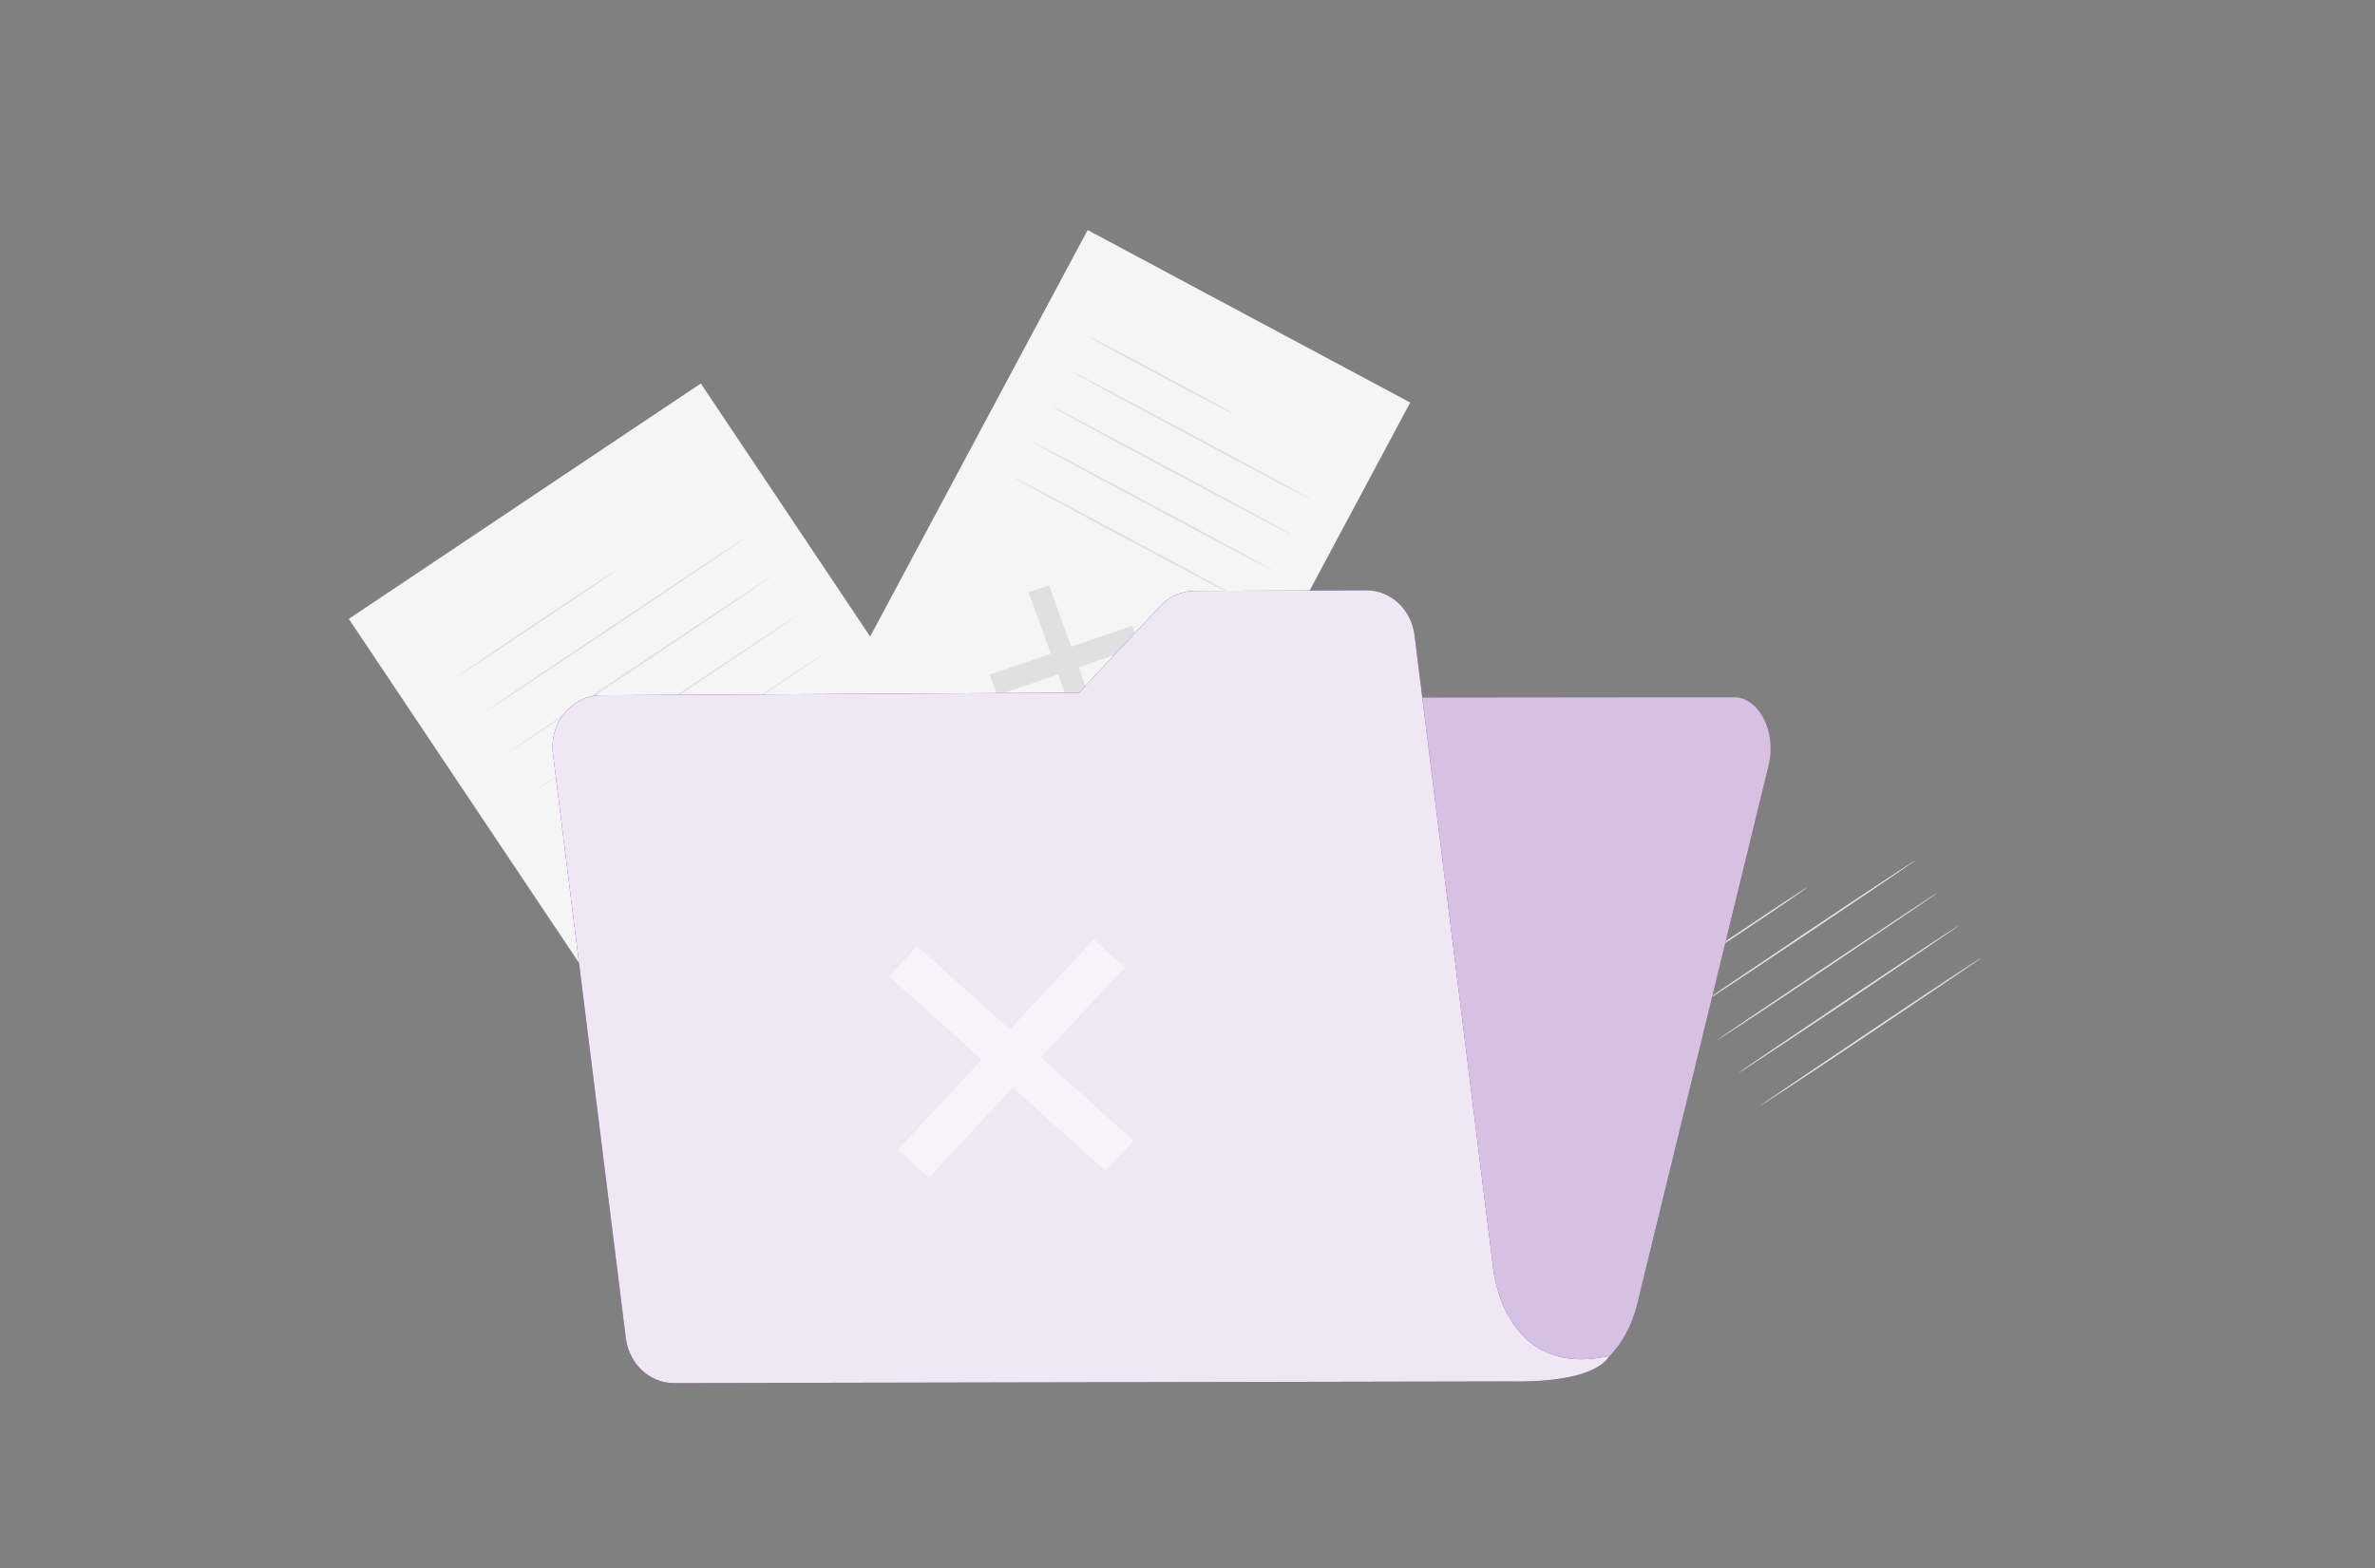 <svg width="162" height="107" viewBox="0 0 162 107" fill="none" xmlns="http://www.w3.org/2000/svg">
<rect x="0" y="0" width="162" height="107" fill="#808080" stroke="none"/>
<path d="M47.803 26.164L23.792 42.226L47.443 77.581L71.454 61.519L47.803 26.164Z" fill="#F5F5F5"/>
<path d="M59.047 59.847L58.775 61.534L46.838 59.813L47.11 58.127L59.047 59.847Z" fill="#E0E0E0"/>
<path d="M53.036 53.832L54.748 54.078L52.849 65.831L51.135 65.583L53.036 53.832Z" fill="#E0E0E0"/>
<path d="M42.051 38.894C42.069 38.917 39.663 40.559 36.678 42.553C33.693 44.548 31.259 46.148 31.242 46.123C31.225 46.097 33.63 44.458 36.616 42.461C39.601 40.465 42.024 38.868 42.051 38.894Z" fill="#E0E0E0"/>
<path d="M50.871 36.678C50.888 36.704 46.886 39.409 41.934 42.721C36.982 46.034 32.946 48.698 32.933 48.675C32.92 48.651 36.913 45.942 41.872 42.629C46.83 39.316 50.853 36.652 50.871 36.678Z" fill="#E0E0E0"/>
<path d="M52.641 39.322C52.658 39.348 48.656 42.055 43.705 45.368C38.752 48.681 34.717 51.345 34.704 51.319C34.691 51.294 38.688 48.589 43.642 45.274C48.596 41.959 52.624 39.297 52.641 39.322Z" fill="#E0E0E0"/>
<path d="M54.409 41.97C54.426 41.996 50.424 44.703 45.472 48.013C40.52 51.324 36.484 53.992 36.484 53.967C36.484 53.941 40.467 51.234 45.421 47.921C50.375 44.608 54.392 41.944 54.409 41.97Z" fill="#E0E0E0"/>
<path d="M56.175 44.616C56.192 44.642 52.19 47.347 47.238 50.66C42.286 53.972 38.25 56.637 38.239 56.611C38.229 56.585 42.228 53.88 47.187 50.568C52.145 47.255 56.175 44.591 56.175 44.616Z" fill="#E0E0E0"/>
<path d="M123.255 60.562C123.273 60.588 121.255 61.968 118.746 63.644C116.238 65.32 114.193 66.659 114.175 66.64C114.158 66.621 116.178 65.236 118.684 63.558C121.19 61.88 123.238 60.526 123.255 60.562Z" fill="#E0E0E0"/>
<path d="M130.67 58.69C130.688 58.715 127.33 60.992 123.18 63.772C119.031 66.552 115.635 68.79 115.618 68.765C115.601 68.739 118.958 66.462 123.108 63.68C127.257 60.898 130.647 58.664 130.67 58.69Z" fill="#E0E0E0"/>
<path d="M132.157 60.91C132.174 60.936 128.817 63.213 124.667 65.995C120.518 68.777 117.122 71.011 117.105 70.986C117.087 70.96 120.434 68.694 124.595 65.912C128.755 63.13 132.144 60.887 132.157 60.91Z" fill="#E0E0E0"/>
<path d="M133.641 63.13C133.658 63.156 130.298 65.433 126.151 68.215C122.003 70.997 118.605 73.231 118.588 73.205C118.571 73.18 121.928 70.905 126.078 68.121C130.227 65.336 133.626 63.109 133.641 63.13Z" fill="#E0E0E0"/>
<path d="M135.14 65.358C135.157 65.383 131.8 67.658 127.65 70.44C123.501 73.222 120.105 75.456 120.087 75.433C120.07 75.409 123.428 73.13 127.577 70.348C131.727 67.566 135.112 65.332 135.14 65.358Z" fill="#E0E0E0"/>
<path d="M96.191 27.465L74.188 15.696L56.859 48.095L78.862 59.863L96.191 27.465Z" fill="#F5F5F5"/>
<path d="M75.097 49.727L73.702 50.204L70.158 40.409L71.555 39.93L75.097 49.727Z" fill="#E0E0E0"/>
<path d="M77.235 42.699L77.744 44.105L68.016 47.437L67.506 46.031L77.235 42.699Z" fill="#E0E0E0"/>
<path d="M84.148 28.248C84.131 28.28 81.901 27.12 79.164 25.659C76.427 24.197 74.225 22.984 74.242 22.952C74.259 22.92 76.491 24.08 79.228 25.541C81.965 27.003 84.165 28.214 84.148 28.248Z" fill="#E0E0E0"/>
<path d="M89.429 34.075C89.412 34.107 85.719 32.164 81.18 29.737C76.641 27.31 72.977 25.316 72.994 25.284C73.011 25.252 76.703 27.192 81.242 29.621C85.781 32.05 89.447 34.043 89.429 34.075Z" fill="#E0E0E0"/>
<path d="M88.134 36.499C88.117 36.532 84.423 34.591 79.884 32.162C75.345 29.733 71.682 27.741 71.699 27.708C71.716 27.676 75.407 29.619 79.946 32.046C84.485 34.473 88.151 36.467 88.134 36.499Z" fill="#E0E0E0"/>
<path d="M86.836 38.924C86.819 38.956 83.125 37.015 78.586 34.589C74.047 32.162 70.383 30.174 70.4 30.135C70.418 30.097 74.109 32.044 78.648 34.471C83.187 36.898 86.853 38.892 86.836 38.924Z" fill="#E0E0E0"/>
<path d="M85.54 41.349C85.523 41.381 81.829 39.44 77.291 37.013C72.752 34.587 69.086 32.592 69.105 32.56C69.124 32.528 72.814 34.469 77.353 36.896C81.892 39.322 85.557 41.317 85.54 41.349Z" fill="#E0E0E0"/>
<path d="M64.736 50.192L57.161 89.097L56.176 94.19L106.68 93.946C108.949 93.936 110.96 91.922 111.686 88.93L120.644 52.201C121.198 49.931 119.983 47.568 118.262 47.57L67.133 47.624C66.02 47.622 65.023 48.675 64.736 50.192Z" fill="#5C068C"/>
<path d="M64.736 50.192L57.161 89.097L56.176 94.19L106.68 93.946C108.949 93.936 110.96 91.922 111.686 88.93L120.644 52.201C121.198 49.931 119.983 47.568 118.262 47.57L67.133 47.624C66.02 47.622 65.023 48.675 64.736 50.192Z" fill="white" fill-opacity="0.9"/>
<g opacity="0.5">
<path d="M64.731 50.192L57.156 89.097L56.171 94.19L106.675 93.946C108.944 93.936 110.955 91.922 111.681 88.93L120.639 52.201C121.193 49.931 119.978 47.568 118.257 47.57L67.128 47.624C66.015 47.622 65.018 48.675 64.731 50.192Z" fill="#5C068C"/>
<path d="M64.731 50.192L57.156 89.097L56.171 94.19L106.675 93.946C108.944 93.936 110.955 91.922 111.681 88.93L120.639 52.201C121.193 49.931 119.978 47.568 118.257 47.57L67.128 47.624C66.015 47.622 65.018 48.675 64.731 50.192Z" fill="white" fill-opacity="0.6"/>
</g>
<path d="M101.84 86.456L96.49 43.355C96.276 41.589 94.866 40.271 93.203 40.277L81.476 40.314C81.04 40.319 80.61 40.412 80.212 40.589C79.813 40.766 79.455 41.021 79.158 41.341L73.594 47.262L40.981 47.438C38.989 47.449 37.456 49.336 37.719 51.455L42.686 91.291C42.9 93.054 44.311 94.37 45.969 94.368L102.818 94.255C109.148 94.385 109.754 92.517 109.754 92.517C102.487 94.124 101.84 86.467 101.84 86.456Z" fill="#5C068C"/>
<path d="M101.84 86.456L96.49 43.355C96.276 41.589 94.866 40.271 93.203 40.277L81.476 40.314C81.04 40.319 80.61 40.412 80.212 40.589C79.813 40.766 79.455 41.021 79.158 41.341L73.594 47.262L40.981 47.438C38.989 47.449 37.456 49.336 37.719 51.455L42.686 91.291C42.9 93.054 44.311 94.37 45.969 94.368L102.818 94.255C109.148 94.385 109.754 92.517 109.754 92.517C102.487 94.124 101.84 86.467 101.84 86.456Z" fill="white" fill-opacity="0.9"/>
<g opacity="0.5">
<path d="M77.326 77.837L75.409 79.896L60.643 66.61L62.56 64.552L77.326 77.837Z" fill="white"/>
<path d="M74.604 64.096L76.723 66.002L63.363 80.351L61.242 78.444L74.604 64.096Z" fill="white"/>
</g>
</svg>
